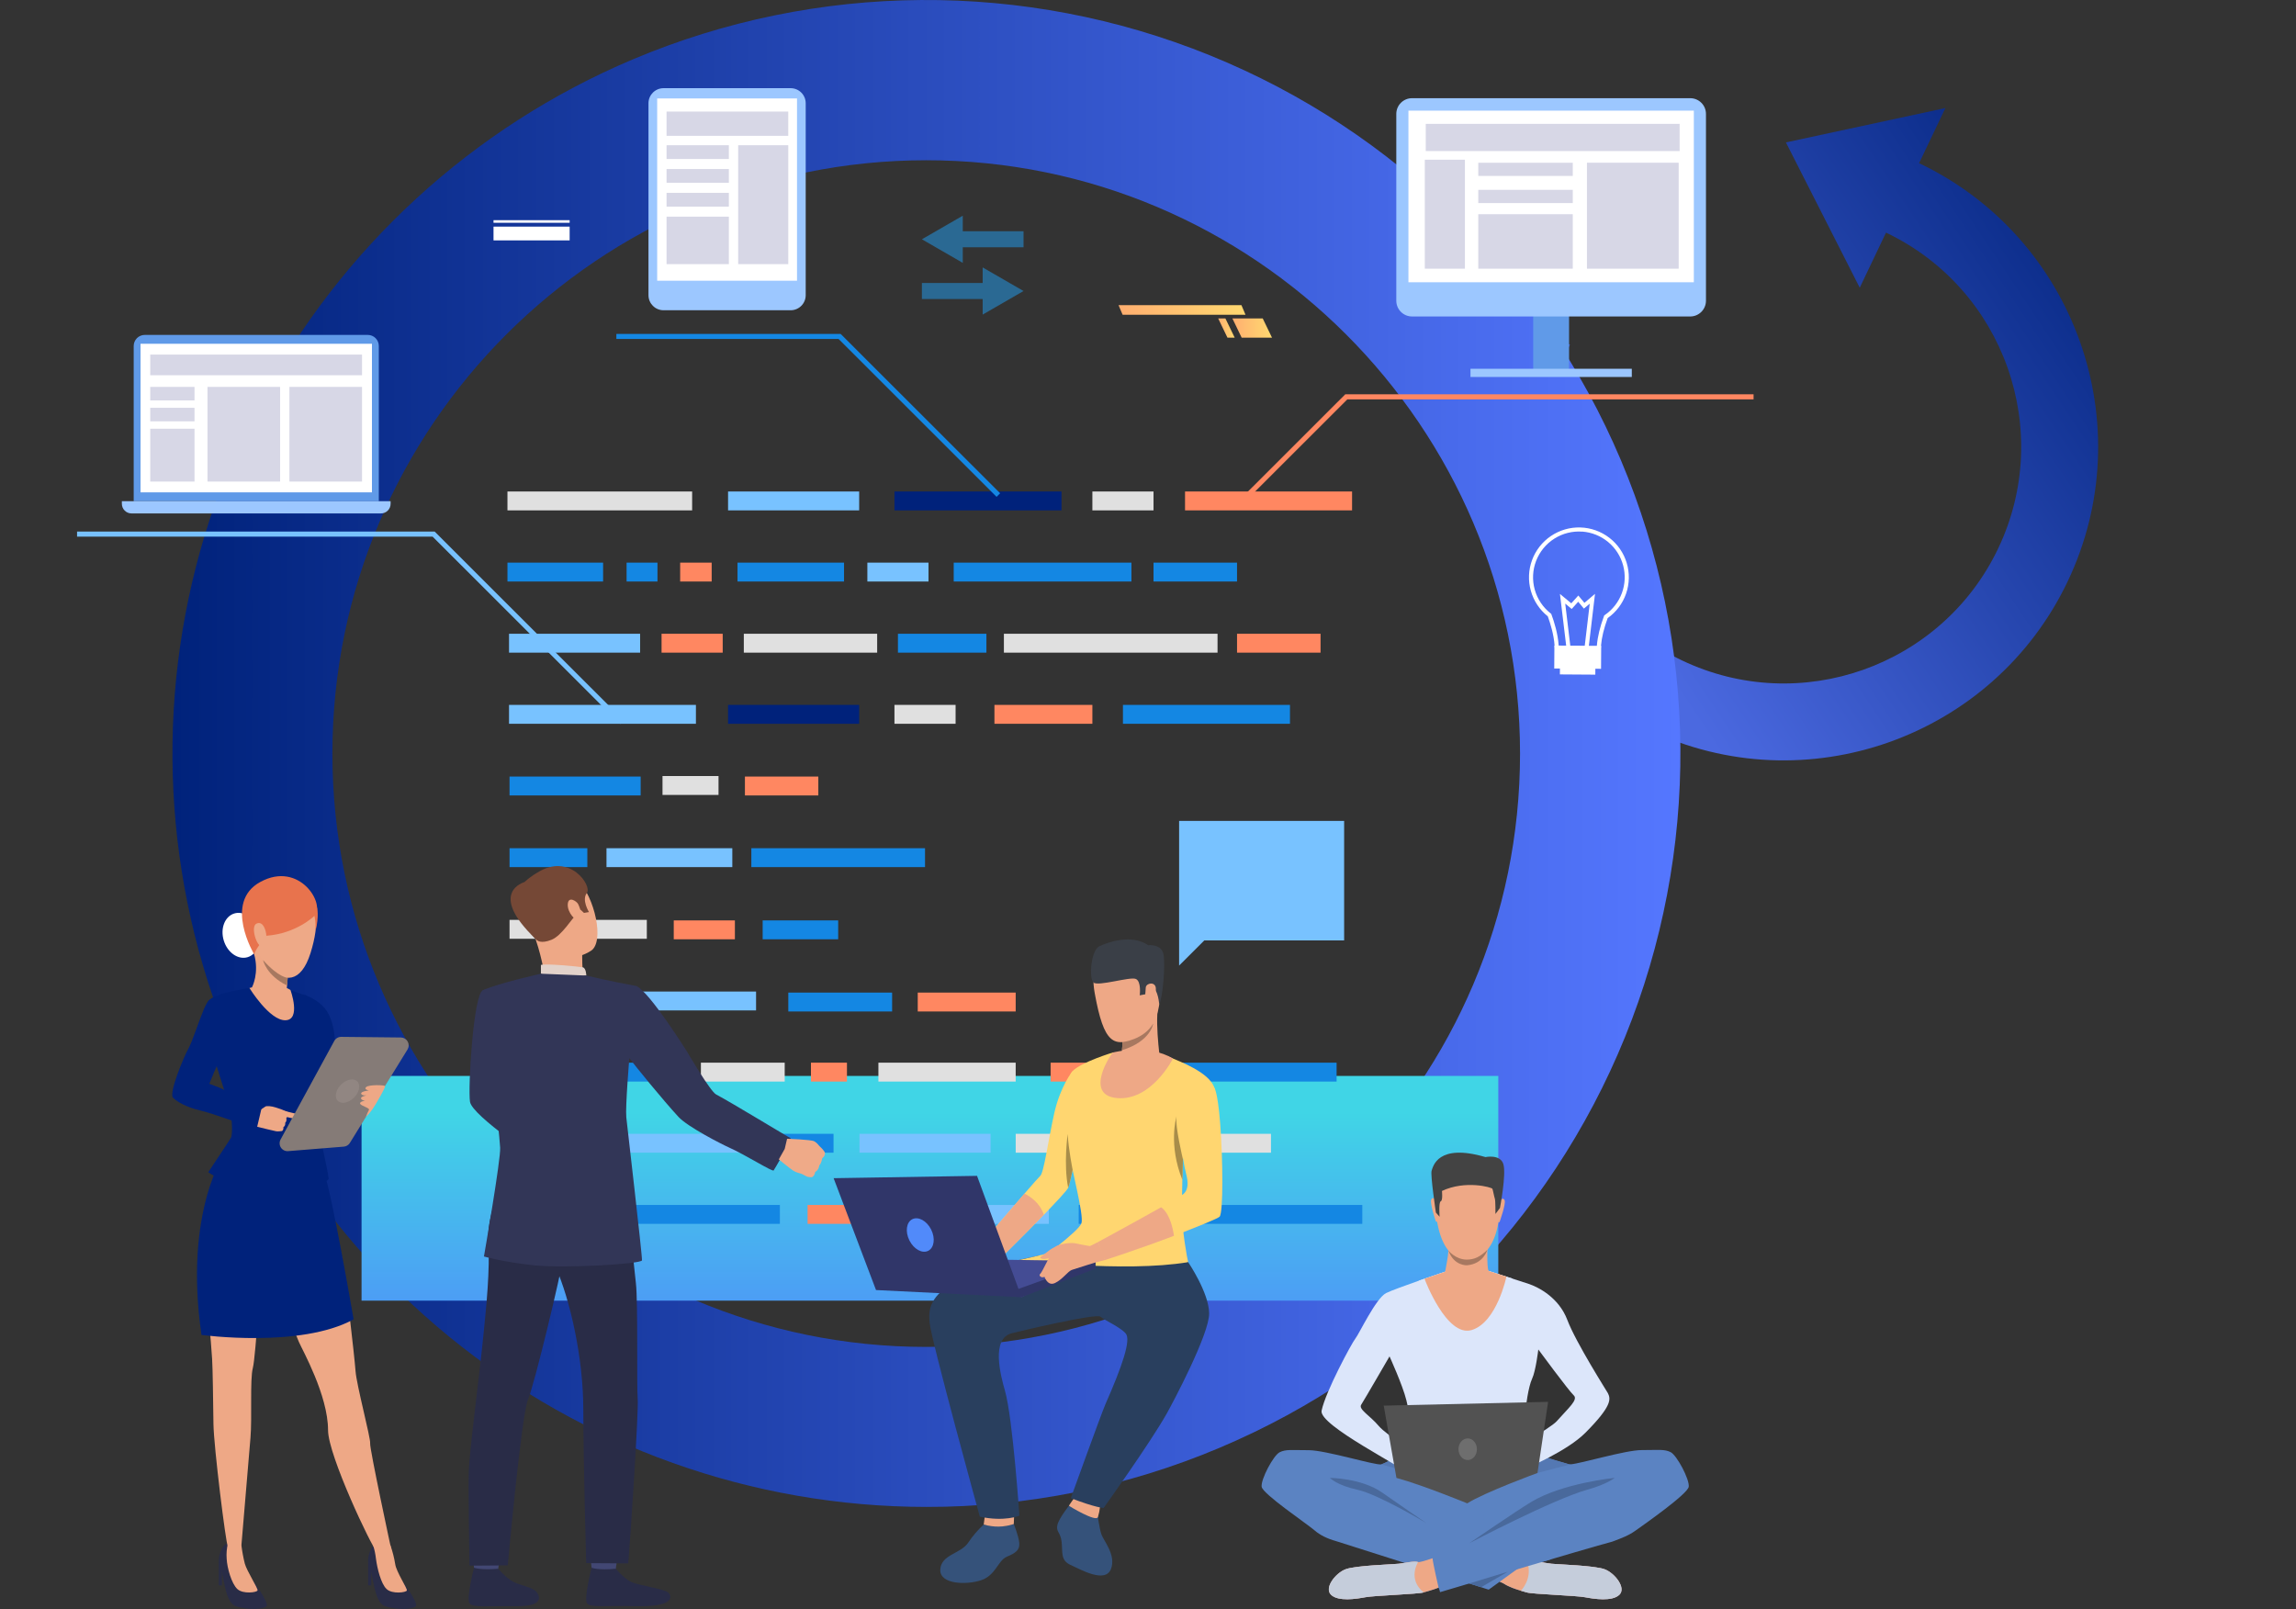 <svg width="508" height="356" viewBox="0 0 508 356" fill="none" xmlns="http://www.w3.org/2000/svg">
<rect x="0" y="0" width="508" height="356" fill="#333333" stroke="none"/>
<path d="M430.423 23.909L395.143 31.509L411.476 63.665L417.289 51.47C443.41 63.9 454.54 95.245 442.107 121.345C429.673 147.445 398.292 158.566 372.171 146.136C346.05 133.706 334.92 102.363 347.357 76.263L331.976 68.946C315.5 103.527 330.243 145.039 364.843 161.501C399.444 177.964 440.998 163.235 457.475 128.662C473.953 94.09 459.208 52.569 424.608 36.105L430.423 23.909Z" fill="url(#paint0_linear_176_7400)"/>
<path d="M204.931 333.418C166.444 333.398 129.147 320.085 99.358 295.734C69.57 271.382 49.122 237.491 41.479 199.8C33.836 162.109 39.468 122.937 57.42 88.921C75.373 54.904 104.542 28.134 139.986 13.146C180.753 -4.064 226.692 -4.388 267.698 12.245C308.704 28.878 341.417 61.107 358.641 101.841C375.866 142.574 376.19 188.477 359.544 229.45C342.897 270.422 310.643 303.11 269.876 320.32C249.33 329.008 227.241 333.463 204.931 333.418ZM204.931 35.458C132.49 35.458 73.546 94.346 73.546 166.738C73.546 239.129 132.483 298.018 204.931 298.018C277.379 298.018 336.317 239.129 336.317 166.738C336.317 94.346 277.373 35.458 204.931 35.458Z" fill="url(#paint1_linear_176_7400)"/>
<path d="M331.504 238.06H79.996V287.78H331.504V238.06Z" fill="url(#paint2_linear_176_7400)"/>
<path d="M153.138 108.746H112.276V112.926H153.138V108.746Z" fill="#E0E0E0"/>
<path d="M194.076 140.225H164.573V144.405H194.076V140.225Z" fill="#E0E0E0"/>
<path d="M218.249 140.225H198.672V144.405H218.249V140.225Z" fill="#1487E3"/>
<path d="M258.246 266.606H238.669V270.786H258.246V266.606Z" fill="#1487E3"/>
<path d="M132.317 219.386H112.739V223.566H132.317V219.386Z" fill="#1487E3"/>
<path d="M269.385 140.225H222.116V144.405H269.385V140.225Z" fill="#E0E0E0"/>
<path d="M143.112 203.532H112.739V207.712H143.112V203.532Z" fill="#E0E0E0"/>
<path d="M224.724 235.127H194.352V239.307H224.724V235.127Z" fill="#E0E0E0"/>
<path d="M173.619 235.127H155.077V239.307H173.619V235.127Z" fill="#E0E0E0"/>
<path d="M149.476 235.127H112.739V239.307H149.476V235.127Z" fill="#1487E3"/>
<path d="M133.003 250.866H112.739V255.045H133.003V250.866Z" fill="#E0E0E0"/>
<path d="M190.094 108.746H161.087V112.926H190.094V108.746Z" fill="#78C2FF"/>
<path d="M190.094 155.964H161.087V160.144H190.094V155.964Z" fill="#00227B"/>
<path d="M158.976 171.705H146.583V175.885H158.976V171.705Z" fill="#E0E0E0"/>
<path d="M162.027 187.676H134.188V191.856H162.027V187.676Z" fill="#78C2FF"/>
<path d="M204.666 187.676H166.236V191.856H204.666V187.676Z" fill="#1487E3"/>
<path d="M141.747 171.82H112.739V176H141.747V171.82Z" fill="#1487E3"/>
<path d="M129.952 187.676H112.739V191.856H129.952V187.676Z" fill="#1487E3"/>
<path d="M181.058 171.82H164.819V176H181.058V171.82Z" fill="#FF8761"/>
<path d="M129.465 266.606H113.226V270.786H129.465V266.606Z" fill="#FF8761"/>
<path d="M141.631 140.225H112.624V144.405H141.631V140.225Z" fill="#78C2FF"/>
<path d="M167.282 219.386H138.275V223.566H167.282V219.386Z" fill="#78C2FF"/>
<path d="M167.641 250.866H138.634V255.045H167.641V250.866Z" fill="#78C2FF"/>
<path d="M219.172 250.866H190.165V255.045H219.172V250.866Z" fill="#78C2FF"/>
<path d="M153.975 155.964H112.624V160.144H153.975V155.964Z" fill="#78C2FF"/>
<path d="M232.063 266.606H203.056V270.786H232.063V266.606Z" fill="#78C2FF"/>
<path d="M234.859 108.746H197.903V112.926H234.859V108.746Z" fill="#00227B"/>
<path d="M172.551 266.606H135.594V270.786H172.551V266.606Z" fill="#1487E3"/>
<path d="M301.417 266.606H264.461V270.786H301.417V266.606Z" fill="#1487E3"/>
<path d="M295.728 235.127H258.772V239.307H295.728V235.127Z" fill="#1487E3"/>
<path d="M285.414 155.964H248.457V160.144H285.414V155.964Z" fill="#1487E3"/>
<path d="M187.392 235.127H179.426V239.307H187.392V235.127Z" fill="#FF8761"/>
<path d="M299.151 108.746H262.194V112.926H299.151V108.746Z" fill="#FF8761"/>
<path d="M241.694 155.964H220.025V160.144H241.694V155.964Z" fill="#FF8761"/>
<path d="M224.725 219.619H203.056V223.799H224.725V219.619Z" fill="#FF8761"/>
<path d="M255.221 108.746H241.694V112.926H255.221V108.746Z" fill="#E0E0E0"/>
<path d="M211.43 155.964H197.903V160.144H211.43V155.964Z" fill="#E0E0E0"/>
<path d="M133.439 124.487H112.276V128.666H133.439V124.487Z" fill="#1487E3"/>
<path d="M185.45 203.648H168.742V207.827H185.45V203.648Z" fill="#1487E3"/>
<path d="M145.468 124.487H138.634V128.666H145.468V124.487Z" fill="#1487E3"/>
<path d="M281.208 250.866H224.727V255.045H281.208V250.866Z" fill="#E0E0E0"/>
<path d="M157.462 124.487H150.489V128.666H157.462V124.487Z" fill="#FF8761"/>
<path d="M273.7 124.487H255.221V128.666H273.7V124.487Z" fill="#1487E3"/>
<path d="M292.18 140.225H273.7V144.405H292.18V140.225Z" fill="#FF8761"/>
<path d="M250.933 235.127H232.454V239.307H250.933V235.127Z" fill="#FF8761"/>
<path d="M197.162 266.606H178.682V270.786H197.162V266.606Z" fill="#FF8761"/>
<path d="M250.331 124.487H211.014V128.666H250.331V124.487Z" fill="#1487E3"/>
<path d="M197.386 219.619H174.416V223.799H197.386V219.619Z" fill="#1487E3"/>
<path d="M184.424 250.866H172.939V255.045H184.424V250.866Z" fill="#1487E3"/>
<path d="M205.436 124.487H191.908V128.666H205.436V124.487Z" fill="#78C2FF"/>
<path d="M159.901 140.225H146.374V144.405H159.901V140.225Z" fill="#FF8761"/>
<path d="M162.597 203.648H149.07V207.827H162.597V203.648Z" fill="#FF8761"/>
<path d="M186.747 124.487H163.178V128.666H186.747V124.487Z" fill="#1487E3"/>
<path d="M107.097 282.915C107.092 282.913 107.086 282.913 107.08 282.915C107.155 282.945 107.165 282.949 107.097 282.915Z" fill="#323657"/>
<path d="M274.726 74.716H281.44L279.385 70.457H272.671L274.726 74.716Z" fill="url(#paint3_linear_176_7400)"/>
<path d="M271.583 74.716H273.183L271.128 70.457H269.528L271.583 74.716Z" fill="url(#paint4_linear_176_7400)"/>
<path d="M248.382 69.644H275.574L274.672 67.513H247.481L248.382 69.644Z" fill="url(#paint5_linear_176_7400)"/>
<path d="M109.193 53.19H126.038V50.142H109.193V53.19Z" fill="white"/>
<path d="M109.193 49.292H126.038V48.718H109.193V49.292Z" fill="white"/>
<path d="M276.23 110.219L298.108 88.36H387.986V87.244H297.645L275.442 109.431L276.23 110.219Z" fill="#FF8761"/>
<path d="M137.192 160.18L137.98 159.392L96.174 117.618H17.05V118.734H95.713L137.192 160.18Z" fill="#78C2FF"/>
<path d="M220.497 109.931L221.285 109.141L185.999 73.885H136.374V75H185.538L220.497 109.931Z" fill="#1487E3"/>
<path d="M347.161 58.42H339.226V82.501H347.161V58.42Z" fill="#609AE8"/>
<path d="M373.968 21.726H312.422C310.497 21.726 308.937 23.284 308.937 25.207V66.54C308.937 68.463 310.497 70.022 312.422 70.022H373.968C375.892 70.022 377.452 68.463 377.452 66.54V25.207C377.452 23.284 375.892 21.726 373.968 21.726Z" fill="#9CC7FF"/>
<path d="M374.769 24.481H311.621V62.452H374.769V24.481Z" fill="white"/>
<path d="M325.347 83.41H361.043V81.594H325.347V83.41Z" fill="#9CC7FF"/>
<path d="M351.122 59.449H371.417V36.004H351.122V59.449Z" fill="#D7D7E6"/>
<path d="M327.075 38.929H347.985V36.006H327.075V38.929Z" fill="#D7D7E6"/>
<path d="M327.075 44.929H347.985V42.007H327.075V44.929Z" fill="#D7D7E6"/>
<path d="M327.075 59.451H347.985V47.395H327.075V59.451Z" fill="#D7D7E6"/>
<path d="M315.246 59.449H324.118V35.338H315.246V59.449Z" fill="#D7D7E6"/>
<path d="M315.451 33.425L371.624 33.425V27.404L315.451 27.404V33.425Z" fill="#D7D7E6"/>
<path d="M146.814 68.647H174.931C176.772 68.647 178.265 67.155 178.265 65.315V22.842C178.265 21.002 176.772 19.51 174.931 19.51L146.814 19.51C144.972 19.51 143.479 21.002 143.479 22.842V65.315C143.479 67.155 144.972 68.647 146.814 68.647Z" fill="#9CC7FF"/>
<path d="M145.402 62.109L176.343 62.109V21.783L145.402 21.783V62.109Z" fill="white"/>
<path d="M147.479 30.051L174.407 30.051V24.682L147.479 24.682V30.051Z" fill="#D7D7E6"/>
<path d="M163.326 58.446H174.409V32.132H163.326V58.446Z" fill="#D7D7E6"/>
<path d="M147.479 35.18H161.264V32.132H147.479V35.18Z" fill="#D7D7E6"/>
<path d="M147.479 40.446H161.264V37.398H147.479V40.446Z" fill="#D7D7E6"/>
<path d="M147.479 45.715H161.264V42.666H147.479V45.715Z" fill="#D7D7E6"/>
<path d="M147.479 58.443H161.264V47.935H147.479V58.443Z" fill="#D7D7E6"/>
<path d="M83.813 110.896H29.582L29.582 76.545C29.582 76.224 29.645 75.907 29.768 75.611C29.891 75.314 30.071 75.045 30.298 74.818C30.525 74.592 30.794 74.412 31.091 74.289C31.387 74.166 31.705 74.103 32.026 74.103H81.376C82.023 74.105 82.643 74.363 83.1 74.821C83.557 75.278 83.813 75.898 83.813 76.545V110.896Z" fill="#609AE8"/>
<path d="M31.095 108.938H82.294V76.063H31.095L31.095 108.938Z" fill="white"/>
<path d="M84.29 113.6H29.099C28.533 113.6 27.989 113.375 27.589 112.975C27.188 112.575 26.963 112.032 26.963 111.466V110.896H86.424V111.466C86.424 112.031 86.199 112.574 85.799 112.974C85.399 113.374 84.856 113.6 84.29 113.6Z" fill="#9CC7FF"/>
<path d="M33.237 83.024H80.102V78.454H33.237V83.024Z" fill="#D7D7E6"/>
<path d="M64.035 106.547H80.102V85.605H64.035V106.547Z" fill="#D7D7E6"/>
<path d="M45.906 106.547H61.973V85.605H45.906V106.547Z" fill="#D7D7E6"/>
<path d="M33.237 88.597H43.035V85.605H33.237V88.597Z" fill="#D7D7E6"/>
<path d="M33.237 93.223H43.035V90.23H33.237V93.223Z" fill="#D7D7E6"/>
<path d="M33.237 106.549H43.035V94.858H33.237V106.549Z" fill="#D7D7E6"/>
<path d="M226.462 64.388L217.418 59.171V62.612H203.972V66.166H217.418V69.608L226.462 64.388Z" fill="#2A6993"/>
<path d="M203.972 52.945L213.015 58.162V54.721H226.462V51.166H213.015V47.728L203.972 52.945Z" fill="#2A6993"/>
<path d="M348.639 147.208C347.471 147.13 346.358 146.681 345.462 145.927C344.996 145.545 344.619 145.066 344.358 144.523C344.097 143.979 343.958 143.385 343.952 142.783C343.788 140.435 343.057 138.025 342.457 136.368C340.644 134.925 339.331 132.948 338.705 130.717C338.079 128.487 338.172 126.116 338.969 123.941C339.767 121.766 341.229 119.897 343.149 118.598C345.069 117.3 347.349 116.638 349.666 116.706C351.983 116.775 354.22 117.57 356.06 118.979C357.9 120.389 359.249 122.341 359.917 124.559C360.585 126.777 360.537 129.149 359.78 131.339C359.024 133.528 357.597 135.425 355.702 136.759C354.877 138.998 354.382 141.047 354.23 142.853C354.202 145.282 351.88 147.24 349.064 147.223C348.917 147.223 348.778 147.216 348.639 147.208ZM350.103 117.633C347.93 117.468 345.761 118.007 343.919 119.171C342.077 120.334 340.659 122.059 339.875 124.091C339.09 126.122 338.982 128.352 339.566 130.45C340.149 132.548 341.394 134.403 343.115 135.739L343.215 135.818L343.26 135.939C343.901 137.647 344.681 140.232 344.856 142.74V142.77C344.861 143.245 344.971 143.712 345.178 144.139C345.384 144.567 345.683 144.943 346.052 145.242C346.899 145.941 347.966 146.319 349.064 146.309C351.397 146.324 353.307 144.757 353.32 142.817V142.783C353.48 140.862 354.01 138.676 354.894 136.3L354.944 136.165L355.063 136.084C356.796 134.899 358.118 133.205 358.846 131.236C359.574 129.268 359.672 127.122 359.127 125.096C358.583 123.069 357.422 121.261 355.805 119.922C354.188 118.583 352.195 117.779 350.1 117.62L350.103 117.633Z" fill="white"/>
<path d="M346.593 143.442L345.146 131.416L347.654 133.489L349.212 131.764L350.558 133.382L352.901 131.397L351.476 143.444L350.579 143.338L351.735 133.568L350.444 134.66L349.184 133.143L347.746 134.737L346.313 133.553L347.49 143.336L346.593 143.442Z" fill="white"/>
<path d="M352.991 146.116L345.157 146.064L345.136 149.219L352.97 149.271L352.991 146.116Z" fill="white"/>
<path d="M354.271 142.901L343.916 142.833L343.882 147.911L354.237 147.979L354.271 142.901Z" fill="white"/>
<path d="M373.637 328.963C373.406 330.566 363.762 337.314 361.863 338.663C360.338 339.745 359.013 340.243 356.708 341.107C351.472 342.484 318.617 352.278 318.617 352.278C318.552 351.933 318.443 351.598 318.292 351.281C317.066 351.77 315.803 352.086 315.002 352.335C313.778 352.718 304.069 353.023 302.082 353.403C300.095 353.783 296.119 354.398 294.513 352.869C292.906 351.341 295.508 348.056 297.717 347.217C299.926 346.378 308.038 346.149 309.491 345.993C310.943 345.838 312.855 345.306 313.763 345.611C314.054 345.707 315.333 345.332 316.953 344.775C316.912 344.179 316.902 343.803 316.902 343.803L325.528 341.319L323.93 326.058C323.93 326.058 327.684 311.927 342.679 322.707C342.679 322.707 346.024 323.689 347.165 323.988C347.292 324.005 347.421 324.005 347.547 323.988C349.835 323.815 359.665 320.843 363.218 320.843C367.039 320.843 368.264 320.615 369.639 321.302C371.015 321.989 373.865 327.358 373.637 328.963Z" fill="#5B83C2"/>
<path d="M358.274 352.871C356.67 354.4 352.694 353.787 350.707 353.405C348.72 353.023 339.011 352.718 337.787 352.338C336.562 351.958 334.27 351.422 332.659 350.352C332.386 350.202 332.1 350.076 331.805 349.977L329.376 351.727L295.621 340.99C293.598 340.437 291.99 339.594 290.921 338.665C289.163 337.137 279.385 330.569 279.148 328.966C278.911 327.362 281.748 322.013 283.124 321.326C284.5 320.638 285.722 320.867 289.546 320.867C293.37 320.867 304.451 324.306 305.598 324C306.119 323.859 307.2 323.311 308.222 322.754C309.448 322.083 310.593 321.402 310.593 321.402C327.011 314.079 328.84 326.062 328.84 326.062L327.867 340.855C327.867 340.855 329.235 341.534 331.014 342.377L339.154 344.676L338.086 345.445C338.545 345.592 338.872 345.658 339.004 345.616C339.921 345.31 341.833 345.846 343.277 345.998C344.721 346.149 352.833 346.38 355.048 347.221C357.264 348.062 359.881 351.343 358.274 352.871Z" fill="#5B83C2"/>
<path d="M308.226 322.752C309.358 322.831 317.009 327.258 318.824 328.317C316.062 326.876 305.594 324 305.594 324C306.124 323.857 307.205 323.309 308.226 322.752Z" fill="#5478B3"/>
<path d="M347.571 324C347.571 324 334.39 327.202 331.976 328.532C332.087 328.453 338.921 323.264 342.512 322.57C342.512 322.57 346.037 323.682 347.184 323.99C347.311 324.008 347.44 324.008 347.567 323.99L347.571 324Z" fill="#5478B3"/>
<path d="M358.274 352.871C356.67 354.4 352.694 353.787 350.707 353.405C348.72 353.023 339.011 352.718 337.786 352.338C337.436 352.229 336.996 352.107 336.505 351.962C335.298 351.605 333.804 351.108 332.659 350.352C332.386 350.202 332.1 350.076 331.805 349.977L337.915 345.571L338.09 345.445C338.549 345.592 338.876 345.658 339.008 345.616C339.925 345.31 341.837 345.846 343.281 345.998C344.725 346.149 352.837 346.38 355.052 347.221C357.268 348.062 359.881 351.343 358.274 352.871Z" fill="#EEA886"/>
<path d="M358.274 352.871C356.67 354.4 352.694 353.787 350.707 353.405C348.72 353.023 339.011 352.718 337.787 352.338C337.436 352.229 336.996 352.107 336.505 351.962C336.505 351.962 339.177 349.319 337.915 345.571L338.09 345.445C338.549 345.592 338.876 345.658 339.009 345.616C339.925 345.31 341.837 345.846 343.281 345.998C344.725 346.149 352.837 346.38 355.053 347.221C357.268 348.062 359.881 351.343 358.274 352.871Z" fill="#C5CDDB"/>
<path d="M311.577 326.122C311.594 326.164 311.589 326.194 311.564 326.212C311.413 326.329 311.439 326.279 311.577 326.122Z" fill="#E55353"/>
<path d="M355.76 308.262C355.634 308.003 348.669 297.059 346.787 292.068C344.905 287.078 340.365 284.785 338.225 284.072C337.462 283.818 336.101 283.376 334.665 282.913C332.08 282.076 329.256 281.171 329.256 281.171H320.335C320.335 281.171 317.243 282.204 313.962 283.353C310.937 284.42 307.754 285.571 306.677 286.108C304.436 287.227 300.663 295.223 299.901 296.141C299.138 297.059 293.257 307.946 292.408 312.132C291.748 315.381 311.054 324.903 311.582 326.122C312.193 325.445 315 322.752 315 322.752C315 322.752 314.101 322.184 312.832 321.351C318.004 321.588 330.64 321.138 332.454 321.234C332.844 321.249 333.234 321.241 333.623 321.208C334.185 321.616 337.804 324.809 337.804 324.809C337.804 324.809 346.721 321.11 350.823 316.967C356.653 311.088 356.403 309.56 355.76 308.262ZM305.049 315.504C303.126 313.212 300.507 311.827 301.17 310.808C301.832 309.79 307.438 300.114 307.438 300.114C307.438 300.114 310.343 306.479 311.159 309.79C311.975 313.101 311.909 314.614 311.565 315.645C311.257 316.57 311.01 317.197 310.732 319.947C308.446 318.386 305.925 316.555 305.049 315.504ZM344.482 314.409C343.732 315.263 340.767 317.144 338.101 318.694C337.887 316.847 337.592 313.94 337.558 312.896C337.507 311.316 338.169 306.785 338.985 305.053C339.801 303.322 340.361 298.585 340.361 298.585C340.361 298.585 347.114 307.752 348.184 308.721C349.254 309.69 347.013 311.536 344.475 314.409H344.482Z" fill="#DCE6FA"/>
<path d="M325.855 256.676C325.855 256.676 332.83 257.773 331.766 268.679C330.702 279.585 324.55 278.689 324.137 278.678C323.725 278.667 317.957 278.876 317.515 265.563C317.508 265.563 317.312 255.718 325.855 256.676Z" fill="#EEA886"/>
<path d="M331.871 265.599C331.871 265.599 332.634 264.783 332.916 265.599C333.198 266.414 331.873 270.103 331.826 270.276C331.826 270.276 331.685 270.596 331.504 270.419C331.322 270.242 331.871 265.599 331.871 265.599Z" fill="#EEA886"/>
<path d="M317.696 265.46C317.696 265.46 316.948 264.632 316.652 265.46C316.355 266.288 317.596 269.986 317.651 270.156C317.651 270.156 317.784 270.481 317.97 270.308C318.156 270.135 317.696 265.46 317.696 265.46Z" fill="#EEA886"/>
<path d="M331.871 267.27L330.873 268.604C330.873 268.604 330.901 265.68 330.741 265.221C330.581 264.762 330.335 263.362 330.202 263.033C330.07 262.704 324.221 261.063 319.04 263.511C319.04 263.511 319.267 265.614 318.771 265.802C318.275 265.99 318.519 269.217 318.519 269.217L317.698 268.291C317.698 268.291 316.442 259.902 316.752 259.029C317.062 258.155 318.051 252.898 328.662 256.017C328.662 256.017 331.969 255.316 332.634 257.6C333.298 259.884 331.871 267.27 331.871 267.27Z" fill="#434343"/>
<path d="M315.592 336.998C315.592 336.998 304.91 330.594 300.251 329.599C295.846 328.647 294.237 327.002 294.237 327.002C294.237 327.002 301.246 327.002 305.908 330.312C309.076 332.56 315.592 336.998 315.592 336.998Z" fill="#49699C"/>
<path d="M325.077 341.455C325.077 341.455 343.649 331.713 351.231 329.599C355.572 328.389 357.244 327.002 357.244 327.002C357.244 327.002 345.764 328.122 338.78 332.323C335.454 334.326 325.077 341.455 325.077 341.455Z" fill="#49699C"/>
<path d="M318.292 351.281C317.066 351.77 315.803 352.086 315.002 352.335C313.778 352.718 304.069 353.023 302.082 353.403C300.095 353.783 296.119 354.398 294.513 352.869C292.906 351.341 295.508 348.056 297.717 347.217C299.926 346.378 308.038 346.149 309.491 345.993C310.943 345.838 312.855 345.306 313.763 345.611C314.054 345.707 315.333 345.332 316.953 344.775C317.015 345.746 318.292 351.281 318.292 351.281Z" fill="#EEA886"/>
<path d="M325.077 350.357L343.335 344.958L339.724 343.857C339.724 343.857 325.133 349.142 325.077 350.357Z" fill="#5B83C2"/>
<path d="M325.077 350.357L333.621 347.752L327.697 351.191L325.077 350.357Z" fill="#49699C"/>
<path d="M319.21 328.541L318.824 328.327C318.957 328.391 319.086 328.462 319.21 328.541Z" fill="#525252"/>
<path d="M314.994 352.335C313.77 352.718 304.06 353.023 302.073 353.403C300.086 353.783 296.111 354.398 294.504 352.869C292.898 351.341 295.5 348.056 297.709 347.217C299.918 346.378 308.029 346.149 309.482 345.994C310.935 345.838 312.847 345.306 313.755 345.611C313.778 345.614 311.328 349.358 314.994 352.335Z" fill="#C5CDDB"/>
<path d="M334.661 282.913C334.661 282.913 331.736 295.753 324.77 295.753C317.803 295.753 313.958 283.355 313.958 283.355C317.239 282.206 320.33 281.173 320.33 281.173H329.25C329.25 281.173 332.085 282.076 334.661 282.913Z" fill="#DCE6FA"/>
<path d="M308.967 327.002L306.154 311.011L342.527 310.172L340.177 325.907C340.177 325.907 328.568 330.152 324.627 332.631C324.633 332.631 314.675 328.541 308.967 327.002Z" fill="#525252"/>
<path d="M326.776 320.655C326.776 321.977 325.861 323.048 324.736 323.048C323.61 323.048 322.698 321.981 322.698 320.655C322.698 319.33 323.61 318.26 324.736 318.26C325.861 318.26 326.776 319.332 326.776 320.655Z" fill="#6E6E6E"/>
<path d="M329.342 281.201C329.343 281.191 329.343 281.181 329.342 281.171C328.914 280.2 329.128 275.465 329.128 275.465C329.128 275.465 320.243 273.207 320.497 274.934C320.751 276.661 319.732 281.378 319.732 281.378L315.175 282.936C315.175 282.936 320.031 295.958 325.611 294.284C331.192 292.611 333.302 282.467 333.302 282.467L329.342 281.201Z" fill="#EEA886"/>
<path d="M320.465 276.688C320.465 276.688 322.039 278.699 324.524 278.699C326.158 278.699 327.447 278.129 329.074 276.543C329.074 276.543 328.252 279.668 324.535 279.959C324.535 279.948 321.696 280.125 320.465 276.688Z" fill="#A77860"/>
<path d="M297.395 181.631H260.884V208.073V213.642L266.458 208.073H297.395V181.631Z" fill="#78C2FF"/>
<path d="M242.845 335.118C242.845 335.118 243.225 338.217 243.73 339.585C244.234 340.954 246.97 344.109 245.815 347.142C244.561 350.429 239.087 347.259 236.857 346.256C234.627 345.253 235.131 343.434 234.894 341.203C234.657 338.973 233.567 338.915 233.969 337.346C234.37 335.777 236.812 332.778 236.812 332.778L242.845 335.118Z" fill="#35527A"/>
<path d="M237.872 331.156C237.872 331.156 236.472 333.115 236.511 333.169C236.549 333.222 242.512 336.849 242.92 335.673C243.15 334.927 243.307 334.16 243.388 333.384L237.872 331.156Z" fill="#EEA886"/>
<path d="M217.653 337.31C216.346 338.515 215.188 339.872 214.201 341.351C212.567 343.799 208.219 343.929 208.044 347.272C207.869 350.615 213.94 350.717 217.134 349.62C220.328 348.523 220.809 345.268 222.74 344.452C224.671 343.637 225.673 342.975 225.517 341.381C225.361 339.786 224.299 337.201 224.299 337.201C223.677 337.402 223.041 337.556 222.396 337.662C221.697 337.747 219.324 337.775 217.653 337.31Z" fill="#35527A"/>
<path d="M239.538 246.761C239.538 246.761 238.314 254.033 237.327 258.834C236.927 260.781 236.566 262.322 236.342 262.809C236.06 263.419 233.763 265.883 230.952 268.786C226.019 273.86 219.503 280.249 219.503 280.249L216.957 275.416C216.957 275.416 222.744 268.637 226.669 264.103C228.485 262.011 229.901 260.399 230.162 260.168C230.982 259.434 231.933 252.208 233.272 246.255C234.612 240.301 237.293 237.012 237.293 237.012L239.538 246.761Z" fill="#FFD670"/>
<path d="M230.952 268.777C226.019 273.851 219.503 280.24 219.503 280.24L216.957 275.408C216.957 275.408 222.744 268.628 226.669 264.094C227.871 264.694 230.08 266.098 230.952 268.777Z" fill="#EEA886"/>
<path d="M217.94 335.083L217.653 337.31C219.828 337.964 222.152 337.929 224.306 337.209L224.379 335.231L217.94 335.083Z" fill="#EEA886"/>
<path d="M262.882 279.258C263.063 279.899 229.341 279.258 229.341 279.258C229.341 279.258 238.669 272.475 239.273 270.662C239.878 268.85 236.897 257.978 236.509 254.439C236.199 251.609 235.419 238.944 237.286 237.01C239.239 234.986 246.259 232.866 246.259 232.866L256.513 233.246C257.507 233.46 258.479 233.766 259.415 234.162C260.624 234.721 267.533 237.183 268.661 240.634C269.789 244.086 261.76 255.182 261.76 255.182C261.76 255.182 261.745 255.681 261.722 256.499C261.69 257.59 261.645 259.246 261.602 261.042C261.549 263.368 261.502 265.93 261.502 267.802C261.508 272.203 262.698 278.61 262.882 279.258Z" fill="#FFD670"/>
<path d="M262.882 279.258C262.882 279.258 267.467 285.987 267.531 290.572C267.595 295.157 259.393 310.554 258.152 312.755C254.42 319.372 244.187 333.649 244.187 333.649C244.187 333.649 242.422 333.604 236.923 331.469C236.923 331.469 243.732 312.612 244.595 310.655C248.254 302.353 250.299 296.464 249.068 295.04C247.838 293.616 244.482 292.19 243.514 291.347C242.546 290.504 225.618 294.549 223.845 295.003C219.254 296.192 221.345 304.182 222.362 307.754C224.071 313.731 225.547 335.365 225.547 335.365C225.547 335.365 222.276 336.759 216.788 335.579C216.788 335.579 206.03 296.536 205.679 292.653C205.329 288.77 205.162 282.366 231.672 277.497L262.882 279.258Z" fill="#293F5E"/>
<path d="M249.085 210.624C249.085 210.624 240.19 208.617 242.221 219.802C244.253 230.988 246.394 231.867 251.76 229.551C257.127 227.235 256.646 220.069 256.915 216.556C257.184 213.042 251.922 210.745 249.085 210.624Z" fill="#EEA886"/>
<path d="M246.731 235.74C246.731 235.74 250.671 239.913 256.898 236.122C256.898 236.122 255.505 227.077 256.238 222.674C256.971 218.27 248.12 229.504 248.12 229.504C248.237 229.564 248.314 229.985 248.333 230.572C248.347 231.171 248.317 231.77 248.241 232.365C248.049 233.833 247.594 235.381 246.731 235.74Z" fill="#EEA886"/>
<path d="M256.484 222.298C256.484 222.298 256.253 218.774 254.965 218.669C253.676 218.564 253.469 219.98 253.469 219.98L252.168 220.225C252.168 220.225 252.58 217.136 251.294 216.596C250.008 216.056 242.963 218.304 241.926 217.39C240.89 216.477 241.38 210.218 243.247 209.36C245.114 208.502 250.271 206.585 254.05 209.136C254.05 209.136 256.996 208.801 257.432 211.176C257.868 213.552 257.283 220.533 256.484 222.298Z" fill="#3A3F47"/>
<path d="M248.233 232.369C254.657 230.39 255.14 226.527 255.146 226.465C253.031 230.094 248.325 230.576 248.325 230.576C248.339 231.175 248.308 231.774 248.233 232.369Z" fill="#A77860"/>
<path d="M259.526 234.213C259.526 234.213 254.826 243.569 247.222 242.965C239.619 242.361 245.928 232.956 246.274 232.869C246.652 232.775 254.067 230.93 259.526 234.213Z" fill="#EEA886"/>
<path d="M225.492 278.785C225.492 278.785 248.778 281.651 262.878 279.258L235.923 275.892C235.923 275.892 235.767 276.58 225.492 278.785Z" fill="#FFD670"/>
<path d="M242.905 274.833L241.172 275.711C241.172 275.711 241.565 278.464 242.516 279.297L244.462 278.802C244.462 278.802 244.067 275.781 242.905 274.833Z" fill="#EEA886"/>
<path d="M269.849 269.196C269.502 269.597 264.935 271.437 259.752 273.427C252.689 276.146 244.719 278.718 244.719 278.718L242.905 274.833C242.905 274.833 251.249 270.301 256.889 267.125C259.553 265.631 261.613 264.425 261.903 264.137C262.811 263.283 263.044 261.891 262.378 259.479C261.711 257.067 260.177 245.973 260.004 244.679C259.831 243.386 260.431 239.934 263.674 239.77C266.917 239.605 268.56 240.511 268.56 240.511C268.56 240.511 269.374 240.848 269.979 248.701C270.583 256.554 270.669 268.246 269.849 269.196Z" fill="#FFD670"/>
<path d="M261.728 256.501C261.696 257.592 261.651 259.248 261.609 261.044C258.449 253.303 260.276 247.126 260.305 247.021C259.964 249.122 261.703 256.399 261.728 256.501Z" fill="#A88D4A"/>
<path d="M237.327 258.834C236.927 260.781 236.566 262.322 236.342 262.809C235.274 257.588 236.235 250.904 236.235 250.904C236.376 254.1 237.327 258.834 237.327 258.834Z" fill="#A88D4A"/>
<path d="M259.752 273.427C252.689 276.146 244.462 278.802 244.462 278.802L242.905 274.833C242.905 274.833 251.249 270.301 256.889 267.125C256.885 267.125 258.94 268.124 259.752 273.427Z" fill="#EEA886"/>
<path d="M242.403 279.032L209.311 278.545L226.019 287.022L242.403 279.032Z" fill="#444C94"/>
<path d="M226.019 287.022L242.403 280.682V279.032L224.722 285.404L226.019 287.022Z" fill="#303669"/>
<path d="M241.546 275.77C241.546 275.77 239.478 275.45 238.049 275.117C236.944 274.859 234.204 275.215 233.494 275.924C232.785 276.633 230.567 281.572 230.147 281.873C229.726 282.174 230.36 282.872 231.102 282.514C231.102 282.514 231.781 284.676 233.452 283.867C235.122 283.058 236.267 281.291 237.145 280.979C238.023 280.667 243.127 279.098 243.127 279.098C243.127 279.098 242.862 275.245 241.546 275.77Z" fill="#EEA886"/>
<path d="M233.999 275.6C233.999 275.6 232.672 276.24 232.326 276.526C231.98 276.812 230.574 277.862 230.232 278.11C229.89 278.358 230.747 279.06 233.259 277.973C235.772 276.887 233.999 275.6 233.999 275.6Z" fill="#EEA886"/>
<path d="M226.019 287.022L216.175 260.168L184.442 260.685L193.822 285.434L226.019 287.022Z" fill="#303669"/>
<path d="M206.021 272.048C206.989 273.982 206.696 276.089 205.367 276.755C204.038 277.421 202.175 276.387 201.208 274.453C200.24 272.519 200.533 270.413 201.861 269.757C203.19 269.102 205.053 270.114 206.021 272.048Z" fill="#518AFA"/>
<path d="M253.506 218.479C253.623 217.493 255.576 217.13 255.732 218.611C255.888 220.093 254.845 222.686 254.104 222.43C253.362 222.174 253.343 219.841 253.506 218.479Z" fill="#EEA886"/>
<path d="M112.468 225.878C112.468 225.878 111.312 242.075 114.481 244.022C116.463 245.237 124.374 249.331 124.141 250.099C123.908 250.868 119.674 256.93 119.674 256.93C119.674 256.93 104.478 246.932 103.989 243.779C103.51 240.701 104.737 220.065 106.824 219.113C108.39 218.402 109.214 218.991 111.186 220.454C113.964 222.501 112.468 225.878 112.468 225.878Z" fill="#323657"/>
<path d="M140.17 230.503L141.51 230.008C141.51 230.008 139.839 226.091 139.108 226.187C138.473 226.282 137.843 226.411 137.222 226.574L140.17 230.503Z" fill="#EAD8CF"/>
<path d="M140.476 231.178C140.305 231.05 137.628 225.92 137.628 225.92L131.909 226.697L134.998 232.773L140.476 231.178Z" fill="#DA9B5B"/>
<path d="M110.708 343.748C110.708 343.748 110.235 347.024 110.176 347.518C110.116 348.011 104.92 347.227 104.92 347.227L104.493 343.325C104.493 343.325 110.058 343.285 110.708 343.748Z" fill="#424773"/>
<path d="M110.231 347.099C110.231 347.099 111.878 349.074 113.472 349.936C115.066 350.799 117.567 351.138 118.51 352.028C119.189 352.668 120.986 355.443 114.369 355.384C107.753 355.324 104.566 355.776 103.856 354.713C103.147 353.65 104.882 346.877 104.882 346.877C104.882 346.877 106.45 347.441 110.231 347.099Z" fill="#292C47"/>
<path d="M136.72 343.748C136.72 343.748 136.248 347.024 136.188 347.518C136.128 348.011 130.933 347.227 130.933 347.227L130.505 343.325C130.505 343.325 136.071 343.285 136.72 343.748Z" fill="#424773"/>
<path d="M136.243 347.099C136.243 347.099 137.891 349.074 139.482 349.936C141.074 350.799 146.938 351.503 147.878 352.395C148.56 353.036 149.69 355.627 140.382 355.384C133.77 355.213 130.578 355.776 129.869 354.713C129.159 353.65 130.894 346.877 130.894 346.877C130.894 346.877 132.37 347.481 136.243 347.099Z" fill="#292C47"/>
<path d="M112.573 259.534C112.573 259.534 107.689 267.287 108.054 274.295C108.42 281.303 107.627 288.79 106.886 296.111C106.068 304.272 103.839 321.257 103.718 325.623C103.596 329.988 103.878 346.416 103.878 346.416L112.348 346.352C112.348 346.352 115.354 313.167 116.811 309.72C118.268 306.272 124.252 281.342 124.502 278.584C124.752 275.826 112.573 259.534 112.573 259.534Z" fill="#292C47"/>
<path d="M138.282 260.587C138.282 260.587 140.204 279.641 140.696 283.929C141.187 288.217 140.849 306.804 141.093 309.485C141.337 312.166 139.469 340.52 139.008 345.919L129.698 345.861C129.698 345.861 129.057 322.924 129.057 311.78C129.057 300.635 126.194 287.658 122.915 280.309C119.636 272.959 112.131 272.782 110.116 259.139C110.118 259.139 135.551 256.262 138.282 260.587Z" fill="#292C47"/>
<path d="M117.732 194.17C117.732 194.17 123.551 190.287 127.636 194.445C131.721 198.603 133.731 208.389 130.798 210.34C127.865 212.291 122.893 212.805 120.522 210.156C118.151 207.507 115.636 203.468 115.017 200.516C114.397 197.564 116.256 195.412 117.732 194.17Z" fill="#EEA886"/>
<path d="M128.82 210.999C128.82 210.999 128.743 215.087 129.194 215.958C129.644 216.829 120.702 216.85 120.702 216.85C120.702 216.85 119.975 212.114 118.599 208.098C117.224 204.083 128.82 210.999 128.82 210.999Z" fill="#EEA886"/>
<path d="M118.822 208.043C118.822 208.043 119.657 208.897 122.026 207.932C124.395 206.967 126.611 203.005 127.551 202.405C128.491 201.805 128.358 201.203 128.358 201.203L129.213 201.989L130.315 201.801C130.315 201.801 128.636 199.118 129.852 197.577C131.067 196.035 126.072 188.502 118.856 193.094C118.856 193.094 113.207 196.181 114.237 199.562C115.267 202.943 117.068 206.653 118.822 208.043Z" fill="#754836"/>
<path d="M129.723 215.853C129.723 215.853 129.696 214.188 128.941 214.028C128.187 213.868 120.61 213.14 119.68 213.505V215.444C119.68 215.444 121.466 216.541 129.723 215.853Z" fill="#E2D2CA"/>
<path d="M127.893 199.993C127.619 199.449 125.756 198.149 125.622 200.042C125.487 201.936 127.444 203.974 128.185 203.588C128.927 203.201 128.587 201.37 127.893 199.993Z" fill="#EEA886"/>
<path d="M159.803 235.518H159.79C159.844 235.539 159.851 235.541 159.803 235.518Z" fill="#323657"/>
<path d="M140.794 218.159C135.402 217.211 129.723 215.851 129.723 215.851L119.682 215.444C119.682 215.444 110.464 217.471 106.832 219.109C106.488 219.265 106.486 227.327 105.551 229.44L108.561 235.787C108.561 235.787 110.3 248.355 110.661 253.944C110.825 256.505 107.074 278.008 107.074 278.008C107.074 278.008 111.094 279.19 117.95 279.944C124.805 280.697 141.933 279.673 142.041 278.864C142.15 278.055 138.724 248.737 138.572 247.22C138.339 244.889 139.245 234.124 139.245 234.124C140.538 235.857 146.677 243.394 150.11 247.117C152.129 249.31 159.553 253.113 161.275 253.884C164.997 255.545 170.959 259.357 171.177 258.96C171.352 258.721 175.356 251.954 174.886 251.799C174.476 251.662 162.004 244.041 158.436 242.154C157.133 241.463 152.061 232.773 152.061 232.773C152.061 232.773 143.77 219.495 140.794 218.159Z" fill="#323657"/>
<path d="M116.051 195.171C116.051 195.171 107.719 197.4 118.484 207.723L116.051 195.171Z" fill="#754836"/>
<path d="M179.611 260.465C179.611 260.465 178.879 260.482 178.543 260.335C178.543 260.335 177.975 260.019 177.556 259.82C177.449 259.767 177.34 259.72 177.227 259.68C176.896 259.573 176.138 259.436 175.416 258.958C174.693 258.48 172.316 256.529 172.316 256.529L173.621 254.209L174.147 251.961C174.147 251.961 179.406 252.14 180.128 252.509C180.197 252.544 180.264 252.583 180.329 252.625C180.912 252.998 181.184 253.519 181.474 253.747C181.577 253.833 182.542 254.749 182.525 255.146C182.526 255.368 182.471 255.586 182.364 255.781C182.257 255.975 182.102 256.139 181.914 256.258C181.914 256.258 181.799 257.325 181.273 257.85C181.273 257.85 181.199 258.849 180.37 259.302C180.387 259.302 180.19 260.307 179.611 260.465Z" fill="#EFAA88"/>
<path d="M57.122 205.789C57.938 208.459 56.895 211.142 54.793 211.783C52.691 212.423 50.328 210.779 49.512 208.109C48.696 205.439 49.738 202.755 51.841 202.115C53.943 201.475 56.308 203.118 57.122 205.789Z" fill="white"/>
<path d="M67.417 220.14C67.417 220.14 70.388 221.07 72.085 223.401C73.781 225.733 74.048 228.99 74.123 230.659C74.198 232.329 74.655 238.771 74.655 238.771L69.615 240.182L67.417 220.14Z" fill="#00227B"/>
<path d="M88.774 349.46C88.774 349.46 92.555 354.545 92.036 355.352C91.517 356.159 87.55 356.272 85.123 355.352C82.696 354.432 82.647 348.472 81.553 345.912C81.094 344.845 82.074 341.677 83.452 341.447C84.83 341.216 86.332 341.891 86.332 341.891C86.332 341.891 84.909 345.498 88.774 349.46Z" fill="#292C47"/>
<path d="M86.358 341.85C86.847 343.225 87.211 344.642 87.443 346.083C87.684 347.791 90.135 351.437 90.019 351.898C89.904 352.359 86.793 352.775 85.533 351.588C84.272 350.402 83.45 346.948 83.183 344.883C83.072 343.91 82.875 342.949 82.593 342.01C82.593 342.01 85.146 340.584 86.358 341.85Z" fill="#EEA886"/>
<path d="M55.878 349.546C55.878 349.546 59.51 354.545 59.002 355.352C58.493 356.159 54.515 356.272 52.091 355.352C49.666 354.432 49.612 348.472 48.519 345.912C48.059 344.845 49.04 341.677 50.42 341.447C51.8 341.216 53.411 341.94 53.411 341.94C53.411 341.94 52.009 345.582 55.878 349.546Z" fill="#292C47"/>
<path d="M53.415 341.931C53.584 343.288 53.834 344.634 54.163 345.961C54.624 347.631 57.1 351.428 56.987 351.889C56.874 352.35 53.761 352.767 52.501 351.58C51.24 350.393 50.255 346.956 50.151 344.875C50.066 343.721 50.164 342.562 50.439 341.438C50.439 341.438 52.206 340.674 53.415 341.931Z" fill="#EEA886"/>
<path d="M71.621 259.169C71.621 259.169 74.864 274.246 75.608 278.042C76.351 281.837 78.438 300.221 78.663 303.346C78.887 306.471 82.047 318.25 81.897 319.355C81.748 320.461 86.584 342.898 86.584 342.898C86.584 342.898 84.933 344.226 83.192 343.018C82.297 342.397 72.583 322.024 72.583 316.442C72.583 308.725 66.874 298.654 66.137 296.927C59.301 280.891 60.64 275.988 59.745 274.94C58.85 273.892 58.773 275.58 58.25 277.89C57.726 280.2 56.613 300.144 55.943 302.675C55.272 305.207 55.793 313.775 55.421 318.081C55.05 322.387 53.413 341.923 53.413 341.923C53.413 341.923 52.146 343.906 50.369 341.974C49.986 341.56 47.303 320.224 47.228 315.078C47.154 309.931 47.075 302.861 46.929 300.639C45.549 279.359 42.159 276.319 47.5 261.259C57.504 233.086 71.621 259.169 71.621 259.169Z" fill="#EEA886"/>
<path d="M49.841 254.958C49.841 254.958 40.601 267.879 44.579 295.364C44.579 295.364 66.494 298.353 78.235 291.919C78.235 291.919 73.379 263.58 71.613 259.169C69.846 254.759 49.841 254.958 49.841 254.958Z" fill="#00227B"/>
<path d="M81.45 345.464V350.788H82.143V346.672L81.45 345.464Z" fill="#292C47"/>
<path d="M48.416 345.464V350.788H49.108V346.672L48.416 345.464Z" fill="#292C47"/>
<path d="M62.24 218.24C62.24 218.24 66.235 219.905 67.417 220.14C68.598 220.375 72.595 226.27 73.398 228.446C74.202 230.621 73.398 233.876 71.743 237.704C70.087 241.531 71.649 242.805 70.888 246.633C70.128 250.46 72.574 258.619 72.715 260.743C72.856 262.867 50.497 263.212 46.092 259.34C46.092 259.34 50.512 252.723 51.078 251.781C51.644 250.84 51.174 245.687 50.651 244.364C50.127 243.04 46.669 231.784 46.669 231.784C46.669 231.784 43.836 223.145 46.393 221.16C48.617 219.437 54.671 218.812 55.759 218.445C56.846 218.078 60.019 217.909 62.24 218.24Z" fill="#00227B"/>
<path d="M63.866 214.316C63.866 214.316 63.772 215.17 63.653 216.347C63.603 216.87 63.552 217.457 63.503 218.054C63.364 219.762 63.251 221.632 63.317 222.578C63.317 222.578 59.779 226.121 55.757 218.445C55.757 218.445 57.451 215.279 56.184 210.974C54.917 206.668 63.866 214.316 63.866 214.316Z" fill="#EEA886"/>
<path d="M72.762 242.812L73.354 244.253L72.085 243.345L72.762 242.812Z" fill="#EEA886"/>
<path d="M65.071 194.712C65.071 194.712 73.003 197.203 68.703 210.878C64.402 224.552 53.565 209.294 54.697 200.96C55.829 192.626 65.071 194.712 65.071 194.712Z" fill="#EEA987"/>
<path d="M69.508 202.691C69.508 202.691 65.567 206.555 58.972 207.039C58.972 207.039 56.438 210.009 56.244 211.174C56.244 211.174 49.341 199.647 57.592 195.143C66.323 190.372 72.166 200.215 69.508 202.691Z" fill="#E8734D"/>
<path d="M58.92 206.961C58.869 205.966 58.256 203.701 56.784 204.335C55.312 204.969 56.874 209.582 57.852 209.298C57.848 209.298 59.042 209.317 58.92 206.961Z" fill="#EEA987"/>
<path d="M63.663 216.347C63.614 216.87 63.563 217.457 63.514 218.054C58.929 215.792 58.226 212.53 58.207 212.427C61.704 216.351 63.663 216.347 63.663 216.347Z" fill="#A77860"/>
<path d="M73.811 230.561C73.811 230.561 74.025 235.377 72.956 238.137L71.965 237.622C71.965 237.622 73.8 232.805 73.811 230.561Z" fill="#1D3B54"/>
<path d="M56.607 246.219C56.607 246.219 58.44 245.006 58.724 244.831C59.008 244.656 60.006 244.712 61.04 245.045C61.872 245.298 62.687 245.606 63.477 245.969C63.64 246.061 63.802 246.091 63.731 246.562C63.676 246.869 63.541 247.156 63.341 247.395C63.341 247.395 63.529 248.018 63.101 248.432C63.138 248.619 63.118 248.813 63.045 248.988C62.971 249.164 62.846 249.314 62.687 249.418C62.687 249.418 62.817 250.001 62.386 250.253C62.386 250.253 61.45 250.381 61.104 250.306C60.604 250.2 57.985 249.598 56.148 249.115C56.141 249.107 55.383 248.648 56.607 246.219Z" fill="#EEA886"/>
<path d="M62.922 245.811C62.922 245.811 67.665 246.853 67.607 247.22C67.524 247.753 66.347 247.95 62.745 246.959C59.243 245.994 62.922 245.811 62.922 245.811Z" fill="#EEA886"/>
<path d="M51.23 220.375C50.161 219.734 46.562 219.796 45.158 223.165C43.755 226.533 42.607 230.369 41.624 232.13C40.642 233.891 37.296 241.93 38.29 242.895C39.283 243.86 41.323 245.008 44.395 245.73C47.568 246.475 56.763 249.899 56.763 249.899L57.935 244.923C57.935 244.923 53.891 243.002 51.559 242.06C49.48 241.228 49.738 241.008 46.314 239.798C46.314 239.798 48.279 234.792 49.164 233.456C50.048 232.119 56.068 223.301 51.23 220.375Z" fill="#00227B"/>
<path d="M63.759 254.697L76.065 253.705C76.338 253.683 76.603 253.597 76.836 253.454C77.07 253.311 77.267 253.114 77.411 252.881L90.165 232.211C90.326 231.948 90.415 231.647 90.423 231.339C90.43 231.031 90.356 230.726 90.207 230.456C90.058 230.186 89.84 229.96 89.575 229.801C89.31 229.643 89.008 229.557 88.699 229.553L75.509 229.415C75.192 229.411 74.88 229.494 74.607 229.654C74.334 229.814 74.109 230.046 73.958 230.324L62.078 252.127C61.928 252.404 61.855 252.716 61.868 253.031C61.881 253.345 61.978 253.65 62.151 253.914C62.323 254.177 62.564 254.389 62.847 254.527C63.13 254.665 63.445 254.724 63.759 254.697Z" fill="#857B77"/>
<path d="M80.983 247.098C81.526 246.573 82.016 245.996 82.446 245.375C83.136 244.37 85.39 240.532 85.185 240.291C84.98 240.049 81.628 239.968 81.021 240.515C80.414 241.061 81.619 241.275 81.619 241.275C81.619 241.275 79.788 241.463 79.91 241.979C80.032 242.496 81.143 242.353 81.143 242.353C81.143 242.353 79.669 242.635 79.893 243.089C80.117 243.544 80.824 243.537 80.824 243.537C80.824 243.537 79.519 243.702 79.681 244.197C79.844 244.692 81.91 245.16 81.632 245.572C81.372 246.061 81.155 246.572 80.983 247.098Z" fill="#EEA886"/>
<path d="M55.184 218.599C55.184 218.599 59.626 225.826 63.151 225.743C66.675 225.66 64.27 219.057 64.27 219.057C64.27 219.057 61.565 216.895 55.184 218.599Z" fill="#EEA886"/>
<path d="M78.325 242.857C77.135 244.046 75.529 244.366 74.734 243.574C73.939 242.782 74.264 241.174 75.454 239.985C76.644 238.796 78.252 238.474 79.045 239.268C79.838 240.062 79.517 241.668 78.325 242.857Z" fill="#918682"/>
<path d="M70.151 200.792C70.151 200.792 70.647 202.689 69.811 206.009C69.811 206.009 69.942 202.883 69.288 202.032C68.634 201.18 70.151 200.792 70.151 200.792Z" fill="#E8734D"/>
<defs>
<linearGradient id="paint0_linear_176_7400" x1="477.589" y1="49.501" x2="355.989" y2="130.633" gradientUnits="userSpaceOnUse">
<stop stop-color="#00227B"/>
<stop offset="1" stop-color="#4B69E0"/>
</linearGradient>
<linearGradient id="paint1_linear_176_7400" x1="38.108" y1="166.729" x2="371.754" y2="166.729" gradientUnits="userSpaceOnUse">
<stop stop-color="#00227B"/>
<stop offset="1" stop-color="#5577FF"/>
</linearGradient>
<linearGradient id="paint2_linear_176_7400" x1="205.75" y1="246.197" x2="205.75" y2="316.723" gradientUnits="userSpaceOnUse">
<stop stop-color="#40D5E6"/>
<stop offset="1" stop-color="#5577FF"/>
</linearGradient>
<linearGradient id="paint3_linear_176_7400" x1="272.671" y1="72.588" x2="281.44" y2="72.588" gradientUnits="userSpaceOnUse">
<stop stop-color="#FFAE70"/>
<stop offset="1" stop-color="#FFD970"/>
</linearGradient>
<linearGradient id="paint4_linear_176_7400" x1="269.528" y1="72.588" x2="273.183" y2="72.588" gradientUnits="userSpaceOnUse">
<stop stop-color="#FFAE70"/>
<stop offset="1" stop-color="#FFD970"/>
</linearGradient>
<linearGradient id="paint5_linear_176_7400" x1="247.481" y1="68.579" x2="275.574" y2="68.579" gradientUnits="userSpaceOnUse">
<stop stop-color="#FFAE70"/>
<stop offset="1" stop-color="#FFD970"/>
</linearGradient>
</defs>
</svg>
